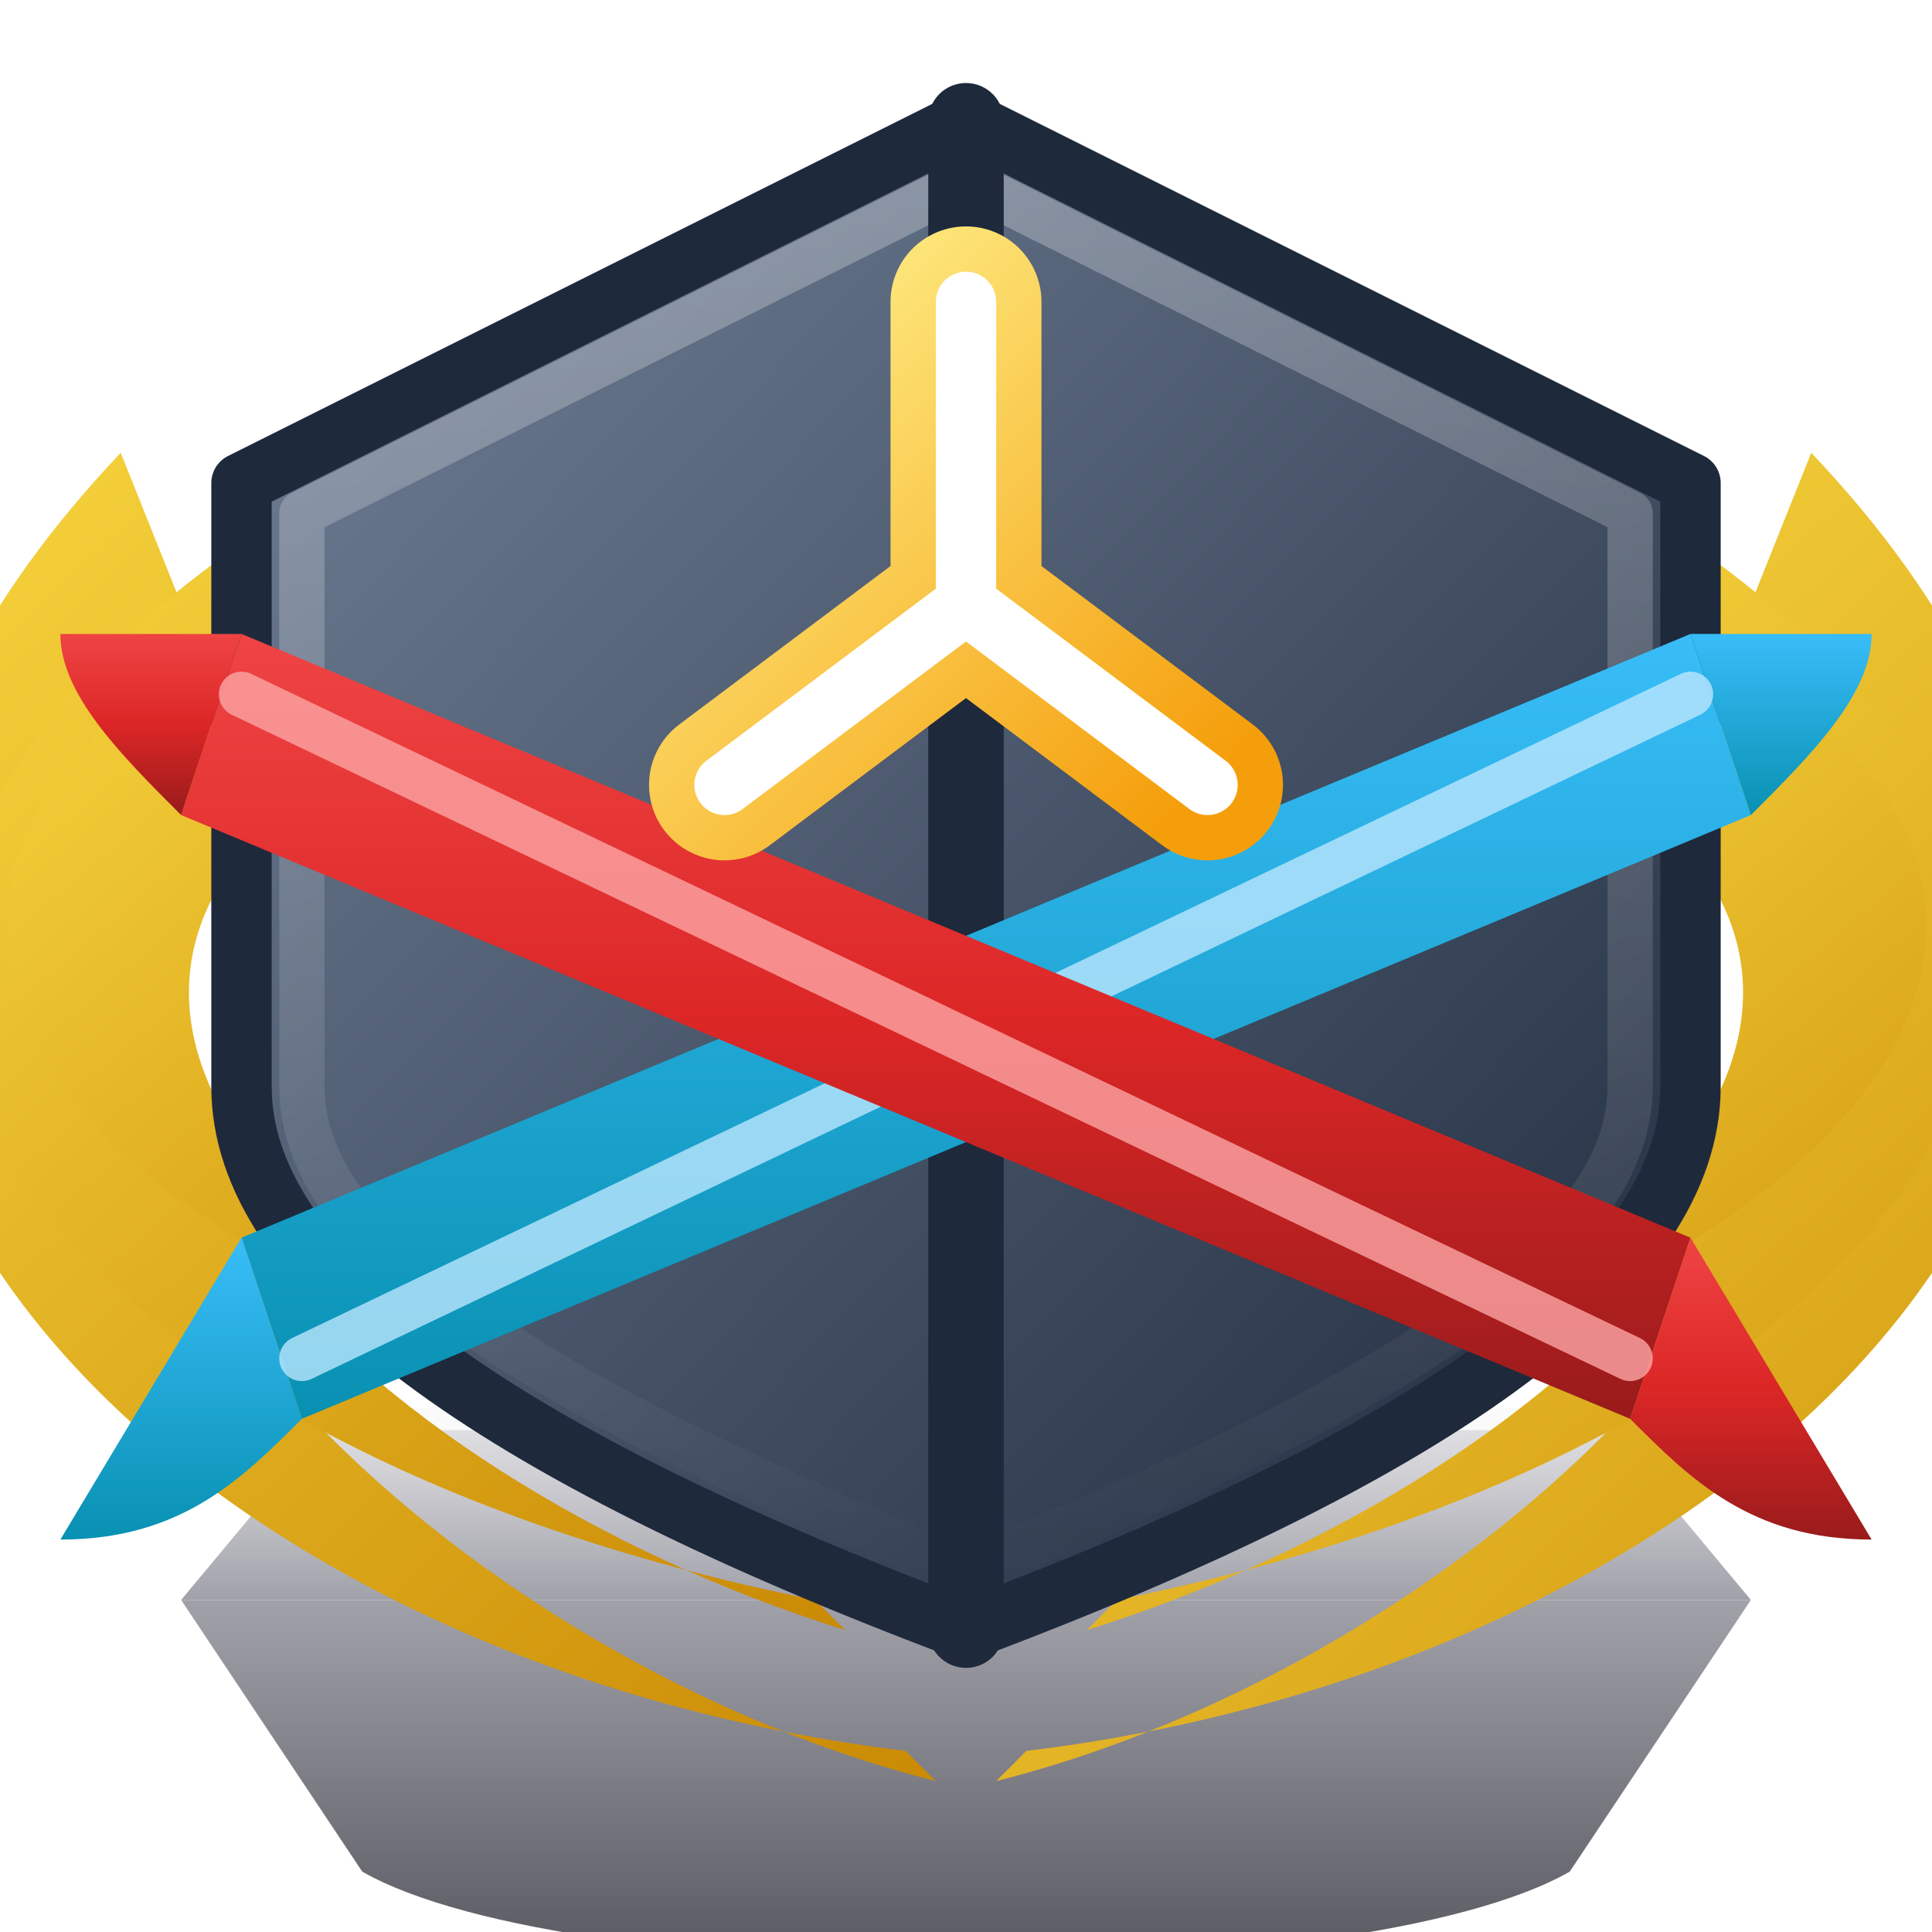 <svg xmlns="http://www.w3.org/2000/svg" viewBox="0 0 64 64" width="64" height="64" fill="none">
  <!-- ====== Definitions: gradients & filters ====== -->
  <defs>
    <!-- Gradients -->
    <linearGradient id="laurelGradient" x1="0%" y1="0%" x2="100%" y2="100%">
      <stop offset="0%" stop-color="#fde047"/>
      <stop offset="100%" stop-color="#ca8a04"/>
    </linearGradient>

    <linearGradient id="redRibbonGradient" x1="0%" y1="0%" x2="0%" y2="100%">
      <stop offset="0%" stop-color="#ef4444"/>
      <stop offset="50%" stop-color="#dc2626"/>
      <stop offset="100%" stop-color="#991b1b"/>
    </linearGradient>

    <linearGradient id="platformGradient" x1="50%" y1="0%" x2="50%" y2="100%">
      <stop offset="0%" stop-color="#a1a1aa"/>
      <stop offset="100%" stop-color="#52525b"/>
    </linearGradient>

    <linearGradient id="platformHighlight" x1="50%" y1="0%" x2="50%" y2="100%">
      <stop offset="0%" stop-color="#e4e4e7"/>
      <stop offset="100%" stop-color="#a1a1aa"/>
    </linearGradient>

    <radialGradient id="gemGradient" cx="50%" cy="50%" r="50%">
      <stop offset="0%" stop-color="#fef08a"/>
      <stop offset="100%" stop-color="#f59e0b"/>
    </radialGradient>

    <linearGradient id="glowGradient" x1="0%" y1="0%" x2="100%" y2="100%">
      <stop offset="0%" stop-color="#fca5a5" stop-opacity="0.7"/>
      <stop offset="100%" stop-color="#ef4444" stop-opacity="0.7"/>
    </linearGradient>

    <linearGradient id="shieldGradient" x1="0%" y1="0%" x2="100%" y2="100%">
      <stop offset="0%" stop-color="#738299"/>
      <stop offset="100%" stop-color="#1e293b"/>
    </linearGradient>

    <linearGradient id="cyanGradient" x1="0%" y1="0%" x2="0%" y2="100%">
      <stop offset="0%" stop-color="#38bdf8"/>
      <stop offset="100%" stop-color="#0891b2"/>
    </linearGradient>

    <linearGradient id="symbolGradient" x1="0%" y1="0%" x2="100%" y2="100%">
      <stop offset="0%" stop-color="#fef08a"/>
      <stop offset="100%" stop-color="#f59e0b"/>
    </linearGradient>

    <linearGradient id="highlightGradient" x1="0%" y1="0%" x2="0%" y2="100%">
      <stop offset="0%" stop-color="#ffffff" stop-opacity="0.35"/>
      <stop offset="100%" stop-color="#ffffff" stop-opacity="0"/>
    </linearGradient>

    <!-- Filters -->
    <filter id="elementDropShadow" x="-50%" y="-50%" width="200%" height="200%">
      <feDropShadow dx="0" dy="1.5" stdDeviation="1.5" flood-color="#000" flood-opacity="0.4"/>
    </filter>

    <filter id="softGlow" x="-50%" y="-50%" width="200%" height="200%">
      <feGaussianBlur stdDeviation="2" result="coloredBlur"/>
      <feMerge>
        <feMergeNode in="coloredBlur"/>
        <feMergeNode in="SourceGraphic"/>
      </feMerge>
    </filter>

    <filter id="shieldTexture" x="0" y="0" width="100%" height="100%">
      <feTurbulence type="fractalNoise" baseFrequency="0.05" numOctaves="2" result="noise"/>
      <feDiffuseLighting in="noise" lighting-color="#fff" surfaceScale="2" result="light">
        <fePointLight x="32" y="32" z="100"/>
      </feDiffuseLighting>
      <feComposite in="SourceGraphic" in2="light" operator="arithmetic" k1="1" k2="0" k3="0" k4="0"/>
    </filter>

    <filter id="gemGlow" x="-100%" y="-100%" width="300%" height="300%">
      <feGaussianBlur stdDeviation="2.5" result="glowBlur"/>
      <feFlood flood-color="#f59e0b" flood-opacity="0.8" result="floodColor"/>
      <feComposite in="floodColor" in2="glowBlur" operator="in" result="coloredGlow"/>
      <feMerge>
        <feMergeNode in="coloredGlow"/>
        <feMergeNode in="SourceGraphic"/>
      </feMerge>
    </filter>

    <filter id="stoneTexture" x="0" y="0" width="100%" height="100%">
      <feTurbulence type="fractalNoise" baseFrequency="0.2" numOctaves="3" result="noise"/>
      <feDiffuseLighting in="noise" lighting-color="#a1a1aa" surfaceScale="1.5" result="light">
        <feDistantLight azimuth="235" elevation="60"/>
      </feDiffuseLighting>
      <feComposite in="SourceGraphic" in2="light" operator="arithmetic" k1="1.5" k2="0" k3="0" k4="0"/>
    </filter>
  </defs>

  <!-- ====== Platform (back-most). stoneTexture applied, then drop shadow ====== -->
  <g filter="url(#elementDropShadow)">
    <g filter="url(#stoneTexture)">
      <!-- main curved base -->
      <path d="M6 53 L58 53 L52 62 C45 66,19 66,12 62 L6 53 Z" fill="url(#platformGradient)"/>
      <!-- top surface -->
      <path d="M6 53 L11 47 H53 L58 53 Z" fill="url(#platformHighlight)"/>
      <!-- top highlight line -->
      <path d="M11 47 H53" stroke="#fafafa" stroke-width="0.75" fill="none"/>
      <!-- glowing gem (center) -->
      <g filter="url(#gemGlow)">
        <circle cx="32" cy="50" r="3" fill="url(#gemGradient)" stroke="#fef08a" stroke-width="0.5"/>
      </g>
    </g>
  </g>

  <!-- ====== Laurel wreath ====== -->
  <g id="laurel-wreath" fill="url(#laurelGradient)" filter="url(#elementDropShadow)">
    <!-- left branch (three layered shapes for a jagged look) -->
    <path d="M30 58 C5 55,-15 35,4 15 L6 20 C-5 38,15 55,31 59 Z"/>
    <path d="M27 53 C2 48,-12 32,8 18 L10 23 C-3 35,12 49,28 54 Z"/>
    <path d="M24 47 C0 42,-8 28,10 20 L12 25 C0 32,8 43,25 48 Z"/>
    <!-- right branch -->
    <path d="M34 58 C59 55,79 35,60 15 L58 20 C69 38,49 55,33 59 Z"/>
    <path d="M37 53 C62 48,76 32,56 18 L54 23 C67 35,52 49,36 54 Z"/>
    <path d="M40 47 C64 42,72 28,54 20 L52 25 C64 32,56 43,39 48 Z"/>
  </g>

  <!-- ====== Shield (center) with subtle texture and drop shadow ====== -->
  <g filter="url(#elementDropShadow)">
    <g filter="url(#shieldTexture)">
      <path d="M32 4 L56 16 V36 C56 42,48 48,32 54 C16 48,8 42,8 36 V16 Z"
            fill="url(#shieldGradient)"
            stroke="#1e293b" stroke-width="2" stroke-linejoin="round"/>
      <!-- inner highlight / bevel -->
      <path d="M32 6 L54 17 V36 C54 41,47 46,32 52 C17 46,10 41,10 36 V17 Z"
            fill="none"
            stroke="url(#highlightGradient)"
            stroke-width="1.5"
            stroke-linejoin="round"
            opacity="0.8"/>
      <!-- central vertical spine (dark + highlight) -->
      <path d="M32 4 V54" stroke="#1e293b" stroke-width="2.5" stroke-linecap="round"/>
      <path d="M32 4 V54" stroke="url(#highlightGradient)" stroke-width="1" stroke-linecap="round"/>
    </g>
  </g>

  <!-- ====== Blue ribbon (underneath) ====== -->
  <g id="blue-ribbon" fill="url(#cyanGradient)" filter="url(#elementDropShadow)">
    <path d="M58 27 L10 47 L8 41 L56 21 Z"/>
    <path d="M58 27 C60 25,62 23,62 21 L56 21 Z"/>
    <path d="M10 47 C8 49,6 51,2 51 L8 41 Z"/>
    <path d="M56 23 L10 45" fill="none" stroke="#bae6fd" stroke-opacity="0.8" stroke-width="1.5" stroke-linecap="round"/>
  </g>

  <!-- ====== Red ribbon (on top) ====== -->
  <g id="red-ribbon" fill="url(#redRibbonGradient)" filter="url(#elementDropShadow)">
    <path d="M6 27 L54 47 L56 41 L8 21 Z"/>
    <path d="M6 27 C4 25,2 23,2 21 L8 21 Z"/>
    <path d="M54 47 C56 49,58 51,62 51 L56 41 Z"/>
    <path d="M8 23 L54 45" fill="none" stroke="#fca5a5" stroke-opacity="0.8" stroke-width="1.5" stroke-linecap="round"/>
  </g>

  <!-- ====== Central symbol (crest mark) ====== -->
  <g id="central-symbol">
    <!-- main warm stroke with subtle glow -->
    <path d="M32 10 V20 M24 26 L32 20 L40 26"
          fill="none"
          stroke="url(#symbolGradient)"
          stroke-width="5"
          stroke-linecap="round"
          stroke-linejoin="round"
          opacity="1"
          filter="url(#softGlow)"/>
    <!-- white inner stroke for crispness -->
    <path d="M32 10 V20 M24 26 L32 20 L40 26"
          fill="none"
          stroke="#fff"
          stroke-width="2"
          stroke-linecap="round"
          stroke-linejoin="round"/>
  </g>
</svg>
